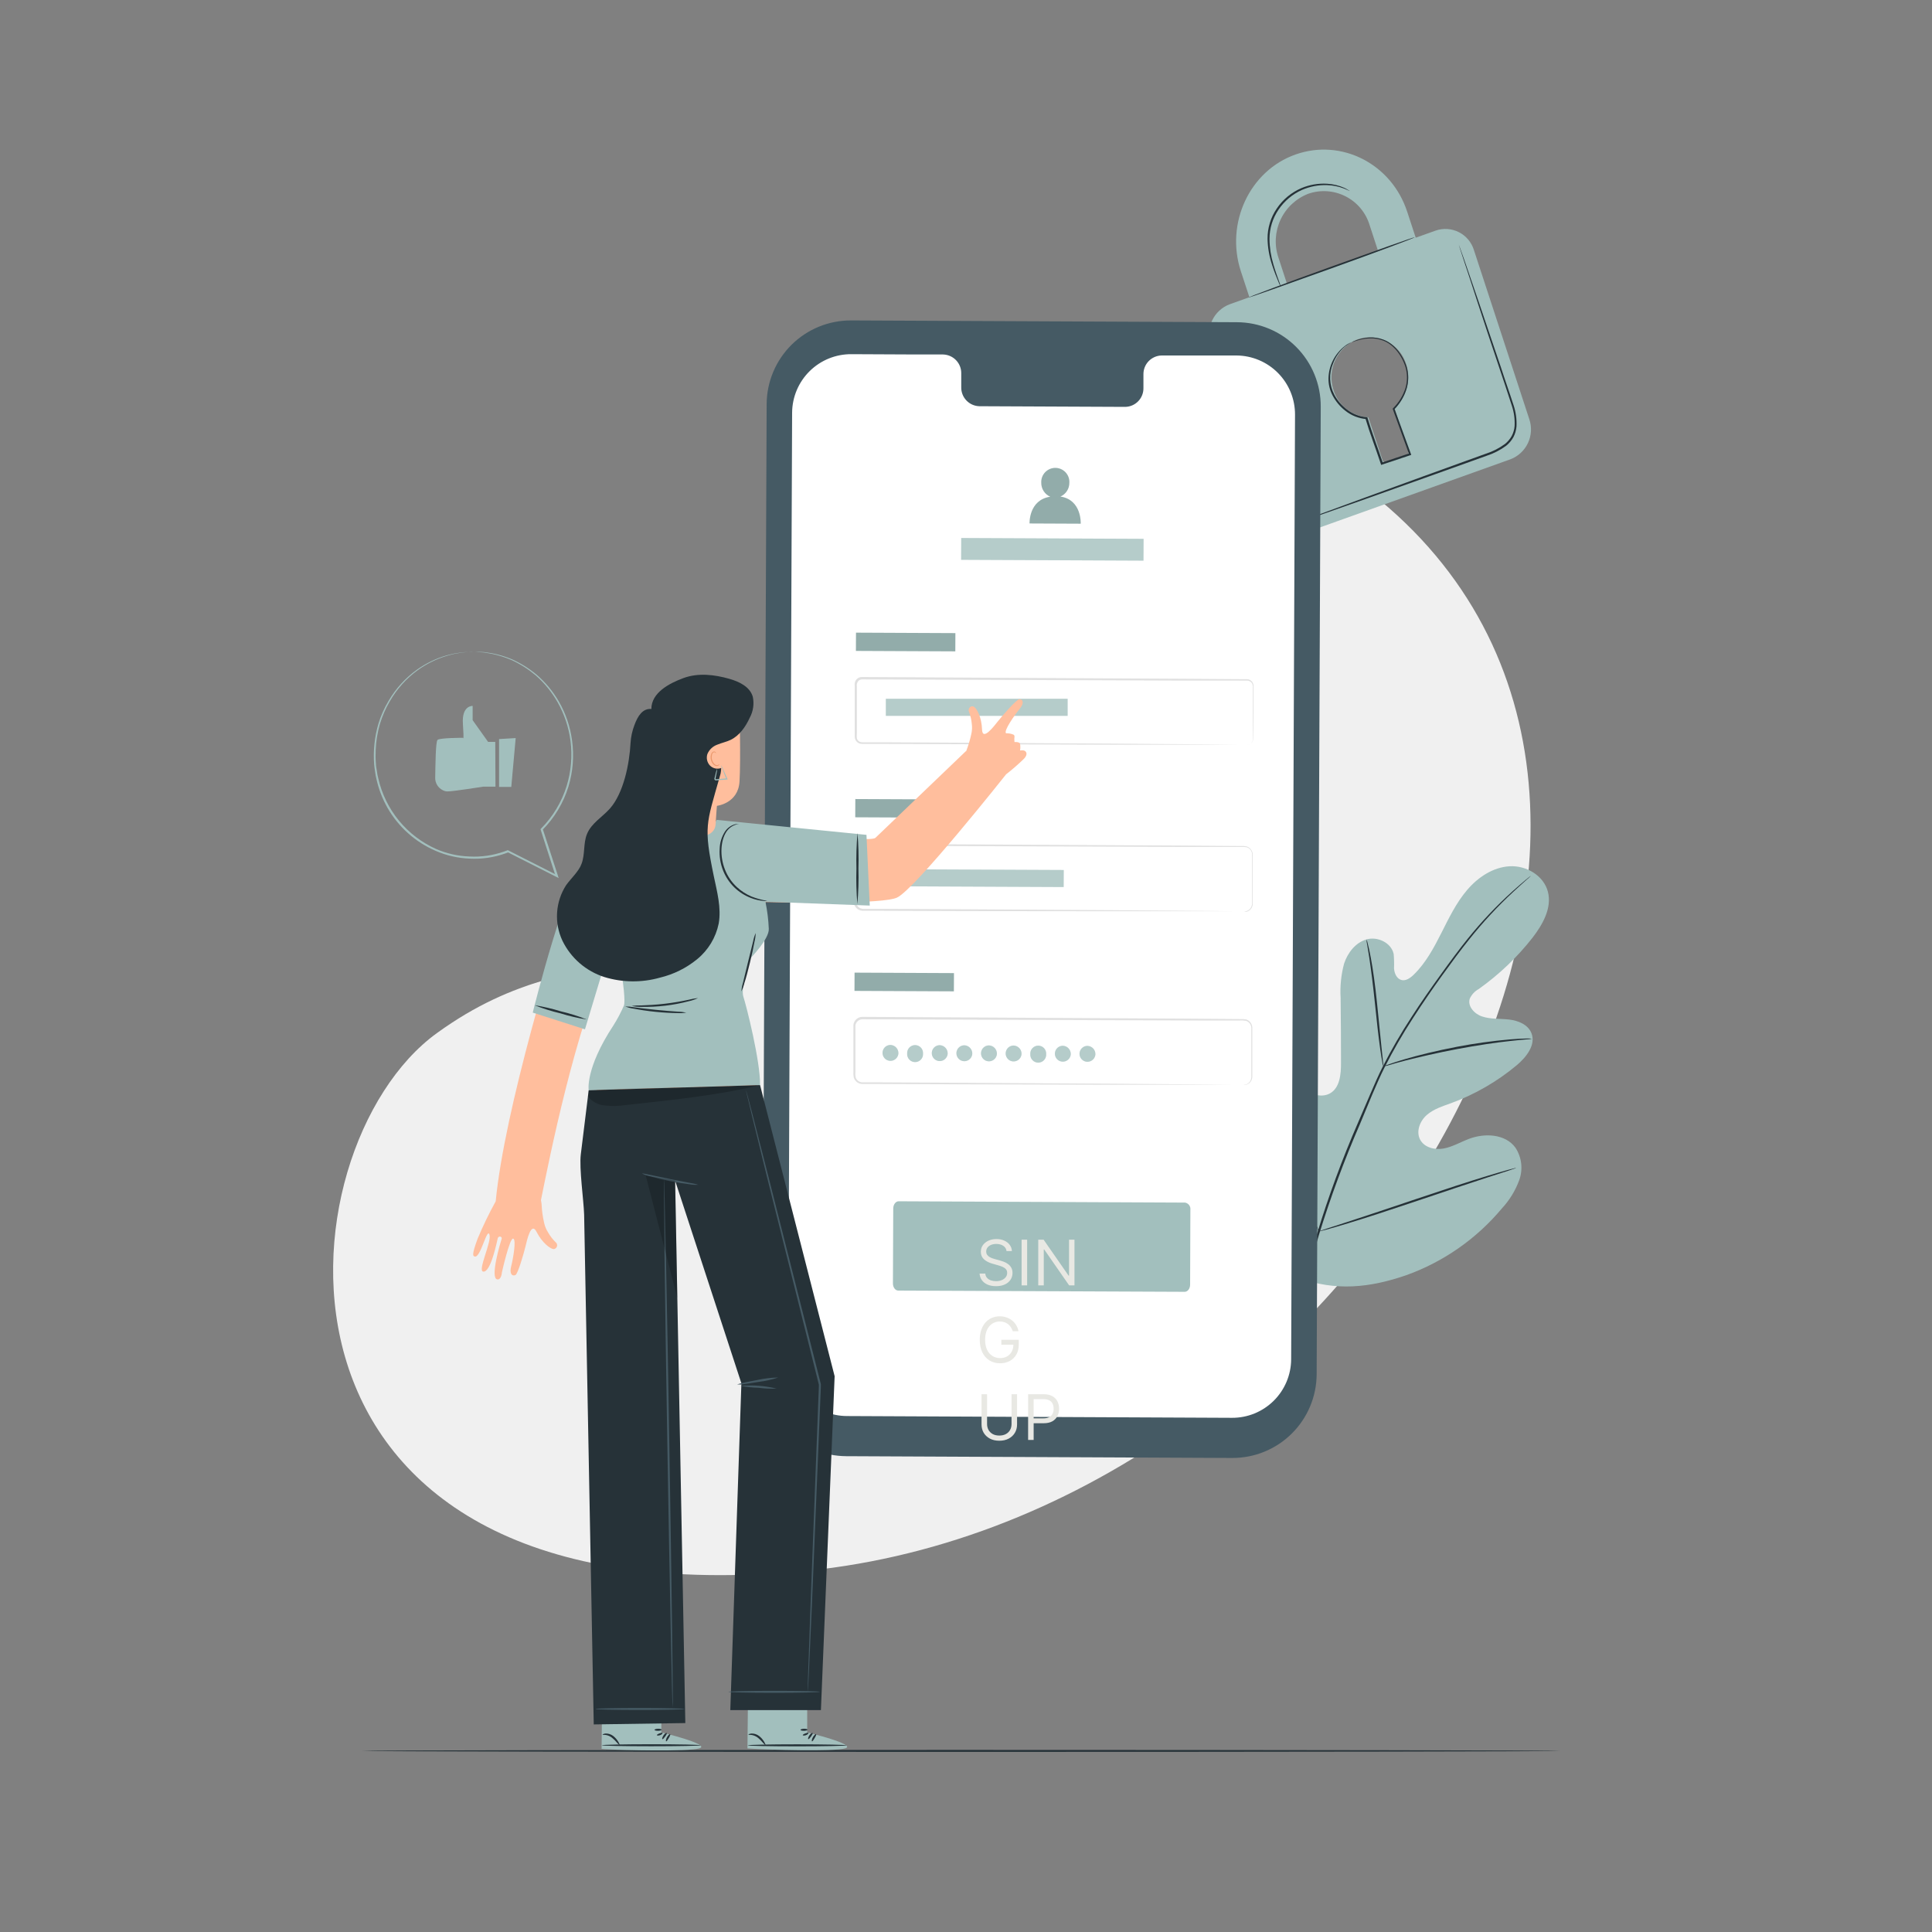 <svg width="250" height="250" viewBox="0 0 250 250" fill="none" xmlns="http://www.w3.org/2000/svg">
<rect x="0" y="0" width="250" height="250" fill="#808080" stroke="none"/>
<path d="M179.685 65.69C161.375 49.69 136.59 65.69 112.51 99.36C88.43 133.03 76.981 118.86 56.511 133.7C36.041 148.54 30.566 209.33 102.685 203.42C174.805 197.51 227.55 107.46 179.685 65.69Z" fill="#F0F0F0"/>
<path d="M201.92 226.565C201.92 226.635 167.2 226.695 124.385 226.695C81.57 226.695 46.835 226.635 46.835 226.565C46.835 226.495 81.55 226.435 124.385 226.435C167.22 226.435 201.92 226.5 201.92 226.565Z" fill="#263238"/>
<path d="M168.09 165.355C160.365 159.96 158.615 149.945 158.92 140.94C158.97 139.44 158.805 137.85 159.52 136.535C160.235 135.22 161.905 134.315 163.25 134.945C164.365 135.47 164.85 136.77 165.475 137.845C166.309 139.277 167.531 140.443 169 141.21C169.955 141.71 171.14 142.01 172.085 141.49C173.385 140.775 173.535 138.99 173.525 137.49C173.525 134.7 173.509 131.913 173.475 129.13C173.385 127.635 173.537 126.136 173.925 124.69C174.39 123.27 175.425 121.955 176.84 121.555C178.255 121.155 180.02 121.98 180.34 123.44C180.395 124.058 180.41 124.68 180.385 125.3C180.425 125.925 180.715 126.61 181.3 126.8C181.885 126.99 182.495 126.555 182.945 126.115C184.485 124.615 185.535 122.66 186.51 120.73C187.485 118.8 188.44 116.815 189.84 115.17C191.24 113.525 193.175 112.22 195.34 112.095C197.505 111.97 199.76 113.3 200.3 115.4C200.84 117.5 199.615 119.645 198.3 121.35C196.316 123.881 193.977 126.112 191.355 127.975C190.843 128.254 190.435 128.691 190.19 129.22C189.865 130.22 190.81 131.22 191.795 131.535C192.91 131.905 194.12 131.79 195.295 131.93C196.47 132.07 197.72 132.58 198.165 133.68C198.775 135.21 197.495 136.81 196.24 137.86C193.72 139.96 190.859 141.612 187.78 142.745C186.68 143.145 185.525 143.5 184.635 144.27C183.745 145.04 183.215 146.385 183.75 147.44C184.285 148.495 185.66 148.83 186.815 148.615C187.97 148.4 188.995 147.78 190.095 147.365C192.15 146.59 194.8 146.73 196.095 148.505C196.496 149.116 196.75 149.813 196.837 150.539C196.924 151.265 196.841 152.001 196.595 152.69C196.095 154.061 195.325 155.317 194.33 156.385C191.055 160.298 186.8 163.271 182 165C177.235 166.65 172.82 167.1 168.085 165.365" fill="#A2BFBD"/>
<path d="M198.1 113.33C198.1 113.33 198.055 113.38 197.955 113.47L197.51 113.865C197.12 114.215 196.545 114.725 195.82 115.4C193.765 117.309 191.856 119.369 190.11 121.565C188.995 122.95 187.84 124.52 186.61 126.225C185.38 127.93 184.11 129.77 182.85 131.725C181.507 133.787 180.277 135.92 179.165 138.115C178.585 139.26 178.075 140.455 177.55 141.675L176 145.4C173.957 150.092 172.178 154.895 170.67 159.785C169.456 163.786 168.619 167.893 168.17 172.05C167.88 174.856 167.833 177.681 168.03 180.495C168.11 181.495 168.185 182.26 168.255 182.78C168.285 183.03 168.305 183.23 168.325 183.375V183.58C168.304 183.515 168.289 183.448 168.28 183.38C168.255 183.235 168.225 183.04 168.185 182.79C168.095 182.29 168 181.5 167.91 180.5C167.669 177.681 167.686 174.846 167.96 172.03C168.381 167.855 169.2 163.73 170.405 159.71C171.9 154.806 173.675 149.991 175.72 145.29L177.31 141.58C177.835 140.365 178.35 139.16 178.935 138.01C180.055 135.808 181.295 133.67 182.65 131.605C183.93 129.605 185.22 127.795 186.435 126.105C187.65 124.415 188.825 122.835 189.935 121.455C191.699 119.265 193.633 117.219 195.72 115.335C196.46 114.67 197.05 114.17 197.45 113.835L197.915 113.46C197.972 113.41 198.034 113.367 198.1 113.33Z" fill="#263238"/>
<path d="M179 138C178.93 137.794 178.881 137.581 178.855 137.365C178.775 136.95 178.685 136.365 178.58 135.605C178.365 134.105 178.145 132.05 177.91 129.775C177.675 127.5 177.41 125.44 177.19 123.955C177.075 123.215 176.975 122.62 176.905 122.205C176.851 121.993 176.822 121.774 176.82 121.555C176.906 121.755 176.969 121.965 177.005 122.18C177.115 122.59 177.24 123.18 177.38 123.925C177.665 125.425 177.945 127.465 178.18 129.745C178.415 132.025 178.615 134.025 178.77 135.58C178.845 136.28 178.91 136.875 178.96 137.35C178.999 137.565 179.013 137.783 179 138Z" fill="#263238"/>
<path d="M198.24 134.41C197.997 134.463 197.749 134.493 197.5 134.5C197 134.545 196.29 134.605 195.41 134.705C193.65 134.895 191.23 135.245 188.575 135.745C185.92 136.245 183.535 136.81 181.82 137.245C180.965 137.465 180.275 137.665 179.82 137.8C179.577 137.886 179.326 137.946 179.07 137.98C179.301 137.864 179.542 137.768 179.79 137.695C180.26 137.53 180.94 137.3 181.79 137.055C183.495 136.555 185.88 135.96 188.545 135.45C190.803 135.018 193.081 134.701 195.37 134.5C196.255 134.425 196.97 134.395 197.47 134.385C197.727 134.367 197.985 134.376 198.24 134.41Z" fill="#263238"/>
<path d="M170.651 159.36C170.597 159.288 170.554 159.209 170.521 159.125L170.191 158.43C169.906 157.825 169.521 156.93 169.061 155.835C168.131 153.635 166.946 150.555 165.686 147.135C164.426 143.715 163.266 140.635 162.386 138.41C161.956 137.33 161.601 136.445 161.336 135.785L161.056 135.07C161.017 134.988 160.99 134.9 160.976 134.81C161.029 134.882 161.073 134.961 161.106 135.045L161.436 135.74C161.716 136.345 162.106 137.24 162.566 138.335C163.496 140.535 164.681 143.615 165.941 147.035C167.201 150.455 168.361 153.535 169.241 155.76C169.671 156.84 170.026 157.725 170.286 158.385C170.401 158.67 170.496 158.885 170.571 159.1C170.609 159.183 170.636 159.27 170.651 159.36Z" fill="#263238"/>
<path d="M196.191 151.125C196.11 151.171 196.025 151.206 195.936 151.23L195.196 151.48L192.461 152.365C190.151 153.115 186.961 154.185 183.461 155.365C179.961 156.545 176.755 157.595 174.43 158.295C173.27 158.65 172.326 158.92 171.671 159.1L170.915 159.295C170.828 159.323 170.737 159.341 170.646 159.35C170.726 159.304 170.811 159.269 170.9 159.245L171.641 158.995L174.376 158.11C176.686 157.36 179.876 156.29 183.376 155.11C186.876 153.93 190.075 152.88 192.4 152.18C193.565 151.825 194.505 151.555 195.165 151.375L195.921 151.18C196.008 151.152 196.099 151.134 196.191 151.125Z" fill="#263238"/>
<path d="M185.77 29.84L183.195 30.76L182.09 27.395C180.06 21.19 173.59 17.895 167.645 19.99C161.7 22.085 158.535 28.89 160.565 35.095L161.67 38.46L159.085 39.385C158.099 39.767 157.299 40.515 156.85 41.472C156.401 42.429 156.338 43.523 156.675 44.525L163.84 66.42C163.988 66.916 164.235 67.377 164.566 67.776C164.896 68.175 165.304 68.504 165.763 68.742C166.223 68.98 166.726 69.124 167.243 69.164C167.759 69.204 168.279 69.14 168.77 68.975L195.455 59.43C196.453 59.048 197.265 58.294 197.719 57.326C198.173 56.358 198.235 55.252 197.89 54.24L190.72 32.345C190.567 31.85 190.316 31.391 189.983 30.996C189.649 30.6 189.239 30.275 188.777 30.042C188.315 29.808 187.81 29.669 187.294 29.635C186.777 29.6 186.259 29.67 185.77 29.84ZM165.43 33.34C164.882 31.727 164.981 29.964 165.704 28.422C166.427 26.879 167.719 25.676 169.31 25.065C170.095 24.796 170.926 24.689 171.754 24.748C172.582 24.808 173.389 25.034 174.128 25.412C174.867 25.791 175.522 26.314 176.054 26.951C176.586 27.588 176.984 28.326 177.225 29.12L178.325 32.485L166.53 36.705L165.43 33.34ZM180.43 52.77L182.26 58.36C182.293 58.472 182.282 58.593 182.229 58.697C182.176 58.801 182.085 58.881 181.975 58.92L179.41 59.835C179.308 59.863 179.199 59.851 179.105 59.801C179.012 59.751 178.942 59.666 178.91 59.565L177.065 54C176.047 53.945 175.071 53.58 174.267 52.954C173.463 52.329 172.869 51.472 172.565 50.5C172.13 49.215 172.209 47.811 172.786 46.582C173.363 45.354 174.393 44.396 175.66 43.91C176.285 43.696 176.947 43.611 177.607 43.658C178.266 43.706 178.909 43.886 179.498 44.187C180.086 44.489 180.608 44.906 181.031 45.413C181.455 45.92 181.773 46.508 181.965 47.14C182.286 48.128 182.313 49.188 182.041 50.191C181.769 51.193 181.211 52.095 180.435 52.785L180.43 52.77Z" fill="#A2BFBD"/>
<path d="M183.08 30.7C183.08 30.77 178.305 32.565 172.365 34.7C166.425 36.835 161.58 38.55 161.555 38.5C161.53 38.45 166.33 36.64 172.275 34.5C178.22 32.36 183.055 30.635 183.08 30.7Z" fill="#263238"/>
<path d="M188.749 31.62C188.771 31.663 188.79 31.709 188.804 31.755C188.844 31.855 188.889 31.985 188.949 32.145C189.079 32.51 189.259 33.015 189.484 33.645L191.404 39.235C192.204 41.605 193.159 44.415 194.219 47.535C194.719 49.1 195.309 50.73 195.859 52.445C196.154 53.329 196.281 54.26 196.234 55.19C196.192 55.674 196.054 56.145 195.829 56.575C195.589 57.004 195.268 57.383 194.884 57.69C194.112 58.254 193.254 58.691 192.344 58.985L189.769 59.91L184.894 61.655L176.639 64.595L171.064 66.555L169.564 67.055L169.164 67.185C169.122 67.204 169.076 67.216 169.029 67.22C169.029 67.22 169.069 67.22 169.154 67.16L169.544 67.005L171.044 66.44L176.589 64.4L184.829 61.4L189.694 59.64L192.269 58.71C193.154 58.428 193.986 58.004 194.734 57.455C195.091 57.17 195.39 56.819 195.614 56.42C195.826 56.022 195.954 55.585 195.989 55.135C196.035 54.239 195.913 53.342 195.629 52.49C195.089 50.79 194.519 49.145 194.004 47.58C192.964 44.455 192.004 41.635 191.244 39.265C190.484 36.895 189.844 34.99 189.404 33.65C189.194 32.995 189.034 32.485 188.904 32.115L188.784 31.715C188.769 31.685 188.757 31.653 188.749 31.62Z" fill="#263238"/>
<path d="M174.67 24.725C174.67 24.725 174.405 24.595 173.915 24.395C173.216 24.127 172.478 23.978 171.73 23.955C170.621 23.917 169.518 24.125 168.5 24.565C167.262 25.113 166.203 25.998 165.445 27.12C164.682 28.239 164.273 29.561 164.27 30.915C164.28 32.025 164.449 33.128 164.77 34.19C165.03 35.1 165.3 35.825 165.48 36.33C165.586 36.587 165.673 36.851 165.74 37.12C165.598 36.88 165.479 36.627 165.385 36.365C165.18 35.865 164.885 35.155 164.595 34.24C164.239 33.167 164.045 32.046 164.02 30.915C164.007 29.51 164.425 28.134 165.22 26.975C166.004 25.812 167.106 24.899 168.395 24.345C169.445 23.903 170.582 23.708 171.72 23.775C172.484 23.814 173.235 23.992 173.935 24.3C174.122 24.387 174.303 24.487 174.475 24.6C174.546 24.631 174.612 24.674 174.67 24.725Z" fill="#263238"/>
<path d="M174.9 44.29C174.979 44.242 175.063 44.2 175.15 44.165C175.4 44.052 175.659 43.96 175.925 43.89C176.346 43.766 176.781 43.692 177.22 43.67C177.817 43.638 178.414 43.728 178.975 43.935C180.255 44.385 181.43 45.69 182.01 47.435C182.288 48.371 182.288 49.368 182.01 50.305C181.701 51.321 181.148 52.247 180.4 53L180.43 52.865C181.095 54.69 181.82 56.67 182.57 58.735L182.615 58.86L182.49 58.905L181.345 59.285L178.845 60.12L178.72 60.16L178.68 60.035C177.995 57.965 177.245 56.035 176.68 54.14L176.79 54.225C175.812 54.144 174.88 53.777 174.11 53.17C173.413 52.633 172.841 51.95 172.435 51.17C172.068 50.478 171.886 49.703 171.905 48.92C171.928 48.12 172.128 47.334 172.49 46.62C172.852 45.906 173.368 45.281 174 44.79C174.26 44.579 174.552 44.41 174.865 44.29C174.582 44.458 174.309 44.639 174.045 44.835C173.35 45.422 172.818 46.178 172.5 47.03C172.226 47.672 172.098 48.367 172.125 49.065C172.152 49.762 172.333 50.446 172.655 51.065C173.054 51.816 173.612 52.471 174.29 52.985C175.025 53.562 175.913 53.91 176.845 53.985H176.93L176.955 54.06C177.505 55.92 178.26 57.865 178.955 59.945L178.79 59.865L181.29 59.03L182.43 58.645L182.35 58.815C181.605 56.75 180.885 54.765 180.225 52.94V52.865L180.285 52.805C181.012 52.083 181.554 51.196 181.865 50.22C182.13 49.324 182.13 48.371 181.865 47.475C181.32 45.795 180.195 44.52 178.975 44.07C178.435 43.862 177.858 43.765 177.28 43.785C176.848 43.795 176.418 43.853 176 43.96C175.255 44.145 174.905 44.315 174.9 44.29Z" fill="#263238"/>
<path d="M159.445 188.66L109.5 188.43C106.616 188.414 103.856 187.254 101.826 185.205C99.796 183.155 98.663 180.384 98.675 177.5L99.205 52.295C99.211 50.866 99.498 49.452 100.051 48.134C100.603 46.817 101.41 45.621 102.425 44.615C103.441 43.609 104.644 42.813 105.967 42.273C107.29 41.732 108.706 41.458 110.135 41.465L160.075 41.695C162.959 41.709 165.72 42.868 167.75 44.917C169.781 46.965 170.916 49.736 170.905 52.62L170.375 177.82C170.369 179.249 170.082 180.664 169.529 181.982C168.977 183.3 168.17 184.497 167.155 185.504C166.14 186.51 164.937 187.307 163.614 187.849C162.291 188.39 160.874 188.666 159.445 188.66Z" fill="#455A64"/>
<path d="M160 46H150.32C150.004 46.006 149.693 46.074 149.403 46.2C149.114 46.327 148.852 46.509 148.633 46.736C148.413 46.964 148.241 47.232 148.126 47.526C148.01 47.82 147.954 48.134 147.96 48.45V50.205C147.966 50.521 147.91 50.834 147.794 51.128C147.679 51.422 147.507 51.69 147.287 51.917C147.068 52.144 146.806 52.326 146.517 52.452C146.227 52.578 145.916 52.645 145.6 52.65L126.73 52.565C126.092 52.548 125.486 52.279 125.047 51.815C124.607 51.352 124.369 50.734 124.385 50.095V48.34C124.401 47.703 124.164 47.085 123.725 46.622C123.287 46.159 122.683 45.889 122.045 45.87H118.64L110.165 45.83C108.149 45.818 106.211 46.605 104.774 48.02C103.338 49.434 102.52 51.359 102.5 53.375L102 175.585C101.995 176.585 102.188 177.576 102.566 178.502C102.945 179.428 103.502 180.27 104.206 180.98C104.91 181.69 105.746 182.255 106.669 182.642C107.591 183.029 108.58 183.231 109.58 183.235L159.42 183.465C160.421 183.47 161.413 183.277 162.339 182.899C163.265 182.52 164.108 181.962 164.819 181.258C165.529 180.554 166.094 179.716 166.482 178.794C166.869 177.871 167.07 176.881 167.075 175.88L167.575 53.67C167.587 51.649 166.796 49.705 165.375 48.267C163.955 46.829 162.021 46.013 160 46Z" fill="white"/>
<path d="M153.295 167.16L116.235 167C115.85 167 115.54 166.58 115.545 166.07L115.585 156.375C115.585 155.875 115.9 155.445 116.285 155.445L153.345 155.615C153.558 155.652 153.749 155.77 153.878 155.944C154.006 156.118 154.063 156.335 154.035 156.55L154 166.235C154 166.75 153.68 167.165 153.295 167.16Z" fill="#A2BFBD"/>
<path d="M130.245 161.89C130.21 161.598 130.07 161.371 129.823 161.209C129.577 161.047 129.275 160.966 128.917 160.966C128.655 160.966 128.426 161.009 128.23 161.093C128.035 161.178 127.883 161.295 127.773 161.443C127.666 161.591 127.612 161.76 127.612 161.948C127.612 162.106 127.649 162.242 127.724 162.355C127.801 162.467 127.899 162.56 128.019 162.635C128.138 162.709 128.263 162.769 128.394 162.817C128.525 162.864 128.645 162.901 128.755 162.93L129.356 163.092C129.51 163.132 129.681 163.188 129.87 163.259C130.06 163.33 130.242 163.428 130.415 163.551C130.591 163.672 130.735 163.828 130.849 164.019C130.962 164.209 131.019 164.443 131.019 164.72C131.019 165.04 130.935 165.329 130.768 165.586C130.602 165.844 130.36 166.049 130.04 166.202C129.722 166.354 129.336 166.43 128.882 166.43C128.459 166.43 128.092 166.361 127.782 166.225C127.474 166.088 127.231 165.897 127.054 165.653C126.879 165.408 126.78 165.124 126.757 164.801H127.496C127.515 165.024 127.59 165.209 127.721 165.355C127.854 165.5 128.022 165.608 128.224 165.679C128.428 165.748 128.647 165.783 128.882 165.783C129.156 165.783 129.401 165.739 129.618 165.65C129.836 165.56 130.008 165.434 130.135 165.275C130.262 165.113 130.326 164.924 130.326 164.709C130.326 164.512 130.271 164.353 130.161 164.229C130.052 164.106 129.907 164.006 129.728 163.929C129.549 163.852 129.356 163.785 129.148 163.727L128.42 163.519C127.958 163.386 127.592 163.197 127.323 162.95C127.053 162.704 126.919 162.381 126.919 161.983C126.919 161.652 127.008 161.363 127.187 161.117C127.368 160.868 127.611 160.676 127.915 160.539C128.221 160.4 128.563 160.331 128.94 160.331C129.321 160.331 129.66 160.4 129.956 160.536C130.253 160.671 130.488 160.856 130.661 161.091C130.836 161.325 130.928 161.592 130.938 161.89H130.245ZM132.912 160.412V166.326H132.196V160.412H132.912ZM139.038 160.412V166.326H138.345L135.122 161.683H135.064V166.326H134.348V160.412H135.041L138.275 165.067H138.333V160.412H139.038ZM131.054 172.26C130.99 172.066 130.906 171.891 130.802 171.737C130.7 171.581 130.578 171.449 130.436 171.339C130.295 171.229 130.135 171.145 129.956 171.088C129.777 171.03 129.581 171.001 129.367 171.001C129.017 171.001 128.698 171.092 128.411 171.273C128.125 171.453 127.897 171.72 127.727 172.072C127.558 172.425 127.473 172.857 127.473 173.369C127.473 173.881 127.559 174.313 127.73 174.665C127.901 175.018 128.133 175.284 128.426 175.465C128.719 175.646 129.048 175.737 129.413 175.737C129.752 175.737 130.051 175.664 130.309 175.52C130.568 175.374 130.771 175.168 130.915 174.902C131.061 174.635 131.134 174.32 131.134 173.958L131.354 174.004H129.575V173.369H131.827V174.004C131.827 174.491 131.723 174.915 131.516 175.275C131.31 175.635 131.025 175.914 130.661 176.112C130.299 176.308 129.883 176.407 129.413 176.407C128.89 176.407 128.43 176.283 128.033 176.037C127.639 175.791 127.331 175.44 127.109 174.986C126.89 174.532 126.78 173.993 126.78 173.369C126.78 172.901 126.843 172.48 126.968 172.107C127.095 171.732 127.274 171.412 127.505 171.148C127.736 170.885 128.009 170.682 128.325 170.542C128.641 170.401 128.988 170.331 129.367 170.331C129.679 170.331 129.97 170.378 130.239 170.473C130.511 170.565 130.752 170.697 130.964 170.868C131.178 171.038 131.356 171.241 131.498 171.478C131.641 171.712 131.739 171.973 131.793 172.26H131.054ZM130.892 180.412H131.608V184.328C131.608 184.732 131.513 185.093 131.322 185.41C131.133 185.726 130.867 185.975 130.522 186.158C130.178 186.339 129.773 186.43 129.31 186.43C128.846 186.43 128.441 186.339 128.097 186.158C127.752 185.975 127.485 185.726 127.294 185.41C127.105 185.093 127.011 184.732 127.011 184.328V180.412H127.727V184.27C127.727 184.559 127.791 184.816 127.918 185.041C128.045 185.264 128.226 185.44 128.461 185.569C128.697 185.696 128.98 185.76 129.31 185.76C129.639 185.76 129.922 185.696 130.158 185.569C130.395 185.44 130.576 185.264 130.701 185.041C130.828 184.816 130.892 184.559 130.892 184.27V180.412ZM133.038 186.326V180.412H135.036C135.5 180.412 135.879 180.496 136.174 180.663C136.47 180.829 136.69 181.053 136.832 181.336C136.975 181.619 137.046 181.935 137.046 182.283C137.046 182.632 136.975 182.948 136.832 183.233C136.692 183.518 136.474 183.745 136.18 183.915C135.885 184.082 135.508 184.166 135.048 184.166H133.616V183.531H135.025C135.342 183.531 135.597 183.476 135.79 183.366C135.982 183.256 136.122 183.108 136.209 182.921C136.297 182.733 136.341 182.52 136.341 182.283C136.341 182.046 136.297 181.835 136.209 181.648C136.122 181.461 135.981 181.315 135.787 181.209C135.593 181.101 135.335 181.047 135.013 181.047H133.754V186.326H133.038Z" fill="#E8E8E3"/>
<path d="M123.626 81.925L110.767 81.867L110.756 84.227L123.616 84.285L123.626 81.925Z" fill="#A2BFBD"/>
<path opacity="0.1" d="M123.626 81.925L110.767 81.867L110.756 84.227L123.616 84.285L123.626 81.925Z" fill="black"/>
<path d="M161.325 96.415C161.426 96.405 161.525 96.381 161.62 96.345C161.758 96.291 161.879 96.199 161.967 96.079C162.056 95.96 162.108 95.818 162.12 95.67C162.12 94.875 162.12 93.715 162.12 92.225C162.12 91.48 162.12 90.645 162.12 89.725C162.12 89.5 162.12 89.265 162.12 89.03C162.153 88.802 162.103 88.57 161.98 88.375C161.911 88.282 161.822 88.206 161.718 88.153C161.615 88.1 161.501 88.071 161.385 88.07H160.605H153.38L111.56 87.915C111.453 87.913 111.347 87.937 111.251 87.985C111.155 88.033 111.073 88.103 111.01 88.19C110.889 88.386 110.843 88.618 110.88 88.845C110.88 89.345 110.88 89.845 110.88 90.345C110.88 91.345 110.88 92.345 110.88 93.345C110.88 93.845 110.88 94.345 110.88 94.845C110.859 95.078 110.859 95.312 110.88 95.545C110.906 95.645 110.955 95.737 111.023 95.815C111.09 95.893 111.175 95.955 111.27 95.995C111.368 96.034 111.474 96.053 111.58 96.05H114.125L125.23 96.11L144.03 96.225L156.705 96.325L160.15 96.365H161.045C161.25 96.365 161.35 96.365 161.35 96.365H161.045H160.15H156.705H144.03L125.23 96.305L114.125 96.26H111.58C111.44 96.266 111.3 96.242 111.17 96.19C111.038 96.134 110.921 96.048 110.828 95.94C110.734 95.832 110.666 95.704 110.63 95.565C110.601 95.434 110.591 95.299 110.6 95.165V94.795C110.6 94.295 110.6 93.795 110.6 93.295C110.6 92.295 110.6 91.295 110.6 90.295C110.6 89.795 110.6 89.295 110.6 88.795C110.59 88.662 110.59 88.528 110.6 88.395C110.619 88.248 110.676 88.108 110.765 87.99C110.851 87.869 110.965 87.771 111.098 87.704C111.23 87.637 111.377 87.603 111.525 87.605L153.345 87.835L160.57 87.885H161.35C161.487 87.885 161.623 87.918 161.745 87.982C161.866 88.046 161.971 88.137 162.05 88.25C162.191 88.467 162.248 88.729 162.21 88.985C162.21 89.22 162.21 89.455 162.21 89.68C162.21 90.59 162.21 91.425 162.21 92.18C162.21 93.68 162.175 94.83 162.165 95.63C162.153 95.784 162.097 95.931 162.004 96.054C161.911 96.177 161.785 96.271 161.64 96.325C161.545 96.384 161.436 96.415 161.325 96.415Z" fill="#E0E0E0"/>
<path d="M138.15 90.425H114.63V92.63H138.15V90.425Z" fill="#A2BFBD"/>
<path opacity="0.2" d="M138.15 90.425H114.63V92.63H138.15V90.425Z" fill="white"/>
<path d="M123.54 103.454L110.68 103.396L110.669 105.756L123.529 105.814L123.54 103.454Z" fill="#A2BFBD"/>
<path opacity="0.1" d="M123.54 103.454L110.68 103.396L110.669 105.756L123.529 105.814L123.54 103.454Z" fill="black"/>
<path d="M160.999 117.945C161.1 117.933 161.201 117.914 161.299 117.89C161.439 117.845 161.568 117.772 161.676 117.673C161.785 117.575 161.871 117.454 161.929 117.32C162.008 117.118 162.039 116.901 162.019 116.685C162.019 116.445 162.019 116.185 162.019 115.895C162.019 115.315 162.019 114.655 162.019 113.895V110.72C162.043 110.49 161.992 110.259 161.874 110.06C161.751 109.856 161.557 109.705 161.329 109.635C161.08 109.59 160.827 109.577 160.574 109.595H153.379L111.704 109.44C111.48 109.44 111.264 109.522 111.096 109.67C110.927 109.819 110.819 110.023 110.789 110.245C110.789 110.72 110.789 111.245 110.789 111.745C110.789 112.745 110.789 113.745 110.789 114.745C110.789 115.245 110.789 115.745 110.789 116.245C110.771 116.479 110.781 116.714 110.819 116.945C110.882 117.148 111.01 117.324 111.184 117.445C111.369 117.562 111.586 117.618 111.804 117.605H112.499H113.944L125.009 117.66L143.744 117.775L156.374 117.875L159.809 117.915H156.374H143.744L124.999 117.895L113.934 117.855H111.759C111.489 117.871 111.221 117.799 110.994 117.65C110.767 117.492 110.601 117.261 110.524 116.995C110.48 116.741 110.466 116.482 110.484 116.225C110.484 115.725 110.484 115.225 110.484 114.725C110.484 113.725 110.484 112.725 110.484 111.725C110.484 111.225 110.484 110.725 110.484 110.225C110.521 109.939 110.66 109.676 110.877 109.486C111.093 109.295 111.371 109.19 111.659 109.19L153.334 109.42L160.529 109.475C160.797 109.459 161.066 109.477 161.329 109.53C161.589 109.615 161.808 109.793 161.944 110.03C162.074 110.25 162.13 110.506 162.104 110.76C162.104 110.995 162.104 111.225 162.104 111.455C162.104 112.36 162.104 113.19 162.104 113.955C162.104 114.72 162.104 115.365 162.104 115.955C162.104 116.24 162.104 116.505 162.104 116.75C162.123 116.974 162.087 117.198 161.999 117.405C161.935 117.543 161.841 117.665 161.724 117.764C161.608 117.862 161.471 117.934 161.324 117.975C161.215 117.984 161.105 117.974 160.999 117.945Z" fill="#E0E0E0"/>
<path d="M123.442 125.919L110.582 125.86L110.571 128.22L123.431 128.279L123.442 125.919Z" fill="#A2BFBD"/>
<path opacity="0.1" d="M123.442 125.919L110.582 125.86L110.571 128.22L123.431 128.279L123.442 125.919Z" fill="black"/>
<path d="M160.9 140.4C161.001 140.388 161.101 140.37 161.2 140.345C161.339 140.301 161.467 140.228 161.575 140.13C161.684 140.033 161.771 139.913 161.83 139.78C161.908 139.578 161.939 139.361 161.92 139.145C161.92 138.9 161.92 138.645 161.92 138.35C161.92 137.775 161.92 137.11 161.92 136.35V133.175C161.944 132.945 161.893 132.714 161.775 132.515C161.648 132.315 161.455 132.166 161.23 132.095C160.981 132.049 160.727 132.034 160.475 132.05H153.28L111.605 131.895C111.381 131.896 111.164 131.978 110.996 132.126C110.828 132.274 110.719 132.478 110.69 132.7C110.69 133.2 110.69 133.7 110.69 134.2C110.69 135.2 110.69 136.2 110.69 137.2C110.69 137.7 110.69 138.2 110.69 138.7C110.671 138.932 110.681 139.166 110.72 139.395C110.78 139.599 110.909 139.776 111.085 139.895C111.268 140.015 111.486 140.071 111.705 140.055H113.88L124.945 140.115L143.68 140.23L156.31 140.33L159.745 140.37H156.31H143.68L124.945 140.315L113.88 140.27H111.705C111.434 140.288 111.165 140.216 110.94 140.065C110.712 139.907 110.546 139.676 110.47 139.41C110.425 139.156 110.412 138.897 110.43 138.64C110.43 138.14 110.43 137.64 110.43 137.14C110.43 136.14 110.43 135.14 110.43 134.14C110.43 133.64 110.43 133.14 110.43 132.615C110.465 132.33 110.604 132.067 110.819 131.876C111.034 131.686 111.312 131.58 111.6 131.58L153.275 131.81L160.47 131.865C160.738 131.849 161.007 131.867 161.27 131.92C161.53 132.005 161.749 132.183 161.885 132.42C162.014 132.64 162.07 132.896 162.045 133.15C162.045 133.385 162.045 133.62 162.045 133.845C162.045 134.75 162.045 135.58 162.045 136.345C162.045 137.11 162.045 137.755 162.045 138.345C162.045 138.63 162.045 138.895 162.045 139.14C162.064 139.364 162.028 139.589 161.94 139.795C161.875 139.933 161.781 140.055 161.664 140.154C161.548 140.252 161.412 140.324 161.265 140.365C161.148 140.405 161.022 140.417 160.9 140.4Z" fill="#E0E0E0"/>
<path d="M137.648 112.578L114.128 112.472L114.118 114.677L137.638 114.783L137.648 112.578Z" fill="#A2BFBD"/>
<path opacity="0.2" d="M137.648 112.578L114.128 112.472L114.118 114.677L137.638 114.783L137.648 112.578Z" fill="white"/>
<path d="M116.255 136.32C116.24 136.521 116.166 136.714 116.043 136.873C115.92 137.033 115.753 137.153 115.562 137.219C115.371 137.284 115.166 137.293 114.97 137.242C114.775 137.192 114.599 137.086 114.464 136.936C114.328 136.786 114.24 136.6 114.209 136.401C114.179 136.202 114.207 135.998 114.291 135.815C114.376 135.631 114.512 135.477 114.683 135.37C114.854 135.264 115.053 135.21 115.255 135.215C115.533 135.231 115.794 135.355 115.981 135.562C116.169 135.769 116.267 136.041 116.255 136.32Z" fill="#A2BFBD"/>
<path d="M119.44 136.335C119.45 136.476 119.431 136.618 119.384 136.751C119.337 136.884 119.262 137.006 119.166 137.109C119.07 137.213 118.953 137.295 118.823 137.351C118.694 137.408 118.554 137.437 118.413 137.437C118.272 137.437 118.132 137.408 118.002 137.351C117.873 137.295 117.756 137.213 117.66 137.109C117.563 137.006 117.489 136.884 117.442 136.751C117.395 136.618 117.375 136.476 117.385 136.335C117.375 136.194 117.395 136.053 117.442 135.919C117.489 135.786 117.563 135.664 117.66 135.561C117.756 135.458 117.873 135.375 118.002 135.319C118.132 135.262 118.272 135.233 118.413 135.233C118.554 135.233 118.694 135.262 118.823 135.319C118.953 135.375 119.07 135.458 119.166 135.561C119.262 135.664 119.337 135.786 119.384 135.919C119.431 136.053 119.45 136.194 119.44 136.335Z" fill="#A2BFBD"/>
<path d="M122.63 136.35C122.615 136.551 122.541 136.743 122.418 136.903C122.295 137.063 122.128 137.183 121.937 137.249C121.746 137.314 121.541 137.322 121.345 137.272C121.15 137.222 120.974 137.115 120.839 136.966C120.703 136.816 120.615 136.63 120.584 136.431C120.554 136.232 120.582 136.028 120.666 135.844C120.751 135.661 120.887 135.507 121.058 135.4C121.229 135.294 121.428 135.24 121.63 135.245C121.908 135.262 122.168 135.387 122.355 135.593C122.542 135.8 122.64 136.072 122.63 136.35Z" fill="#A2BFBD"/>
<path d="M125.815 136.365C125.8 136.566 125.727 136.759 125.604 136.918C125.481 137.078 125.313 137.198 125.123 137.264C124.932 137.329 124.726 137.338 124.531 137.287C124.336 137.237 124.159 137.13 124.024 136.981C123.889 136.831 123.8 136.645 123.77 136.446C123.739 136.247 123.768 136.043 123.852 135.86C123.936 135.676 124.072 135.522 124.244 135.415C124.415 135.309 124.613 135.255 124.815 135.26C125.093 135.277 125.354 135.402 125.541 135.609C125.727 135.815 125.826 136.087 125.815 136.365Z" fill="#A2BFBD"/>
<path d="M129 136.375C128.986 136.576 128.914 136.769 128.791 136.93C128.668 137.09 128.501 137.211 128.311 137.277C128.12 137.344 127.914 137.352 127.718 137.303C127.523 137.253 127.346 137.147 127.21 136.997C127.074 136.848 126.986 136.662 126.955 136.462C126.924 136.263 126.952 136.059 127.036 135.875C127.12 135.692 127.256 135.537 127.428 135.43C127.599 135.323 127.798 135.269 128 135.275C128.277 135.292 128.537 135.416 128.724 135.621C128.91 135.827 129.01 136.097 129 136.375Z" fill="#A2BFBD"/>
<path d="M132.189 136.39C132.176 136.59 132.104 136.782 131.983 136.942C131.861 137.102 131.696 137.224 131.506 137.291C131.317 137.358 131.112 137.368 130.917 137.321C130.722 137.273 130.545 137.169 130.408 137.022C130.271 136.875 130.18 136.692 130.147 136.494C130.113 136.296 130.138 136.092 130.218 135.908C130.298 135.724 130.431 135.567 130.599 135.458C130.767 135.348 130.964 135.29 131.164 135.29C131.446 135.3 131.712 135.422 131.904 135.628C132.096 135.834 132.199 136.108 132.189 136.39Z" fill="#A2BFBD"/>
<path d="M135.375 136.405C135.385 136.546 135.365 136.687 135.318 136.821C135.271 136.954 135.197 137.076 135.101 137.179C135.004 137.283 134.888 137.365 134.758 137.421C134.628 137.478 134.489 137.507 134.347 137.507C134.206 137.507 134.066 137.478 133.937 137.421C133.807 137.365 133.691 137.283 133.594 137.179C133.498 137.076 133.424 136.954 133.376 136.821C133.329 136.687 133.31 136.546 133.32 136.405C133.31 136.264 133.329 136.122 133.376 135.989C133.424 135.856 133.498 135.734 133.594 135.631C133.691 135.527 133.807 135.445 133.937 135.389C134.066 135.332 134.206 135.303 134.347 135.303C134.489 135.303 134.628 135.332 134.758 135.389C134.888 135.445 135.004 135.527 135.101 135.631C135.197 135.734 135.271 135.856 135.318 135.989C135.365 136.122 135.385 136.264 135.375 136.405Z" fill="#A2BFBD"/>
<path d="M138.56 136.42C138.546 136.62 138.474 136.812 138.353 136.972C138.231 137.132 138.066 137.253 137.876 137.32C137.687 137.388 137.482 137.398 137.287 137.35C137.092 137.303 136.915 137.199 136.778 137.052C136.641 136.905 136.551 136.721 136.517 136.523C136.483 136.325 136.508 136.122 136.588 135.938C136.668 135.754 136.801 135.597 136.969 135.487C137.137 135.378 137.334 135.319 137.535 135.32C137.816 135.33 138.082 135.452 138.274 135.658C138.466 135.864 138.569 136.138 138.56 136.42Z" fill="#A2BFBD"/>
<path d="M141.745 136.435C141.731 136.636 141.659 136.829 141.536 136.99C141.414 137.15 141.247 137.271 141.056 137.337C140.865 137.404 140.659 137.412 140.464 137.363C140.268 137.313 140.091 137.207 139.955 137.057C139.82 136.908 139.731 136.722 139.7 136.522C139.669 136.323 139.697 136.119 139.781 135.935C139.865 135.752 140.002 135.597 140.173 135.49C140.344 135.383 140.543 135.329 140.745 135.335C141.022 135.352 141.282 135.476 141.469 135.681C141.656 135.887 141.755 136.157 141.745 136.435Z" fill="#A2BFBD"/>
<g opacity="0.2">
<path d="M116.255 136.32C116.24 136.521 116.166 136.714 116.043 136.873C115.92 137.033 115.753 137.153 115.562 137.219C115.371 137.284 115.166 137.293 114.97 137.242C114.775 137.192 114.599 137.086 114.464 136.936C114.328 136.786 114.24 136.6 114.209 136.401C114.179 136.202 114.207 135.998 114.291 135.815C114.376 135.631 114.512 135.477 114.683 135.37C114.854 135.264 115.053 135.21 115.255 135.215C115.533 135.231 115.794 135.355 115.981 135.562C116.169 135.769 116.267 136.041 116.255 136.32Z" fill="white"/>
<path d="M119.439 136.335C119.449 136.476 119.43 136.618 119.383 136.751C119.336 136.884 119.261 137.006 119.165 137.109C119.069 137.213 118.952 137.295 118.823 137.351C118.693 137.408 118.553 137.437 118.412 137.437C118.271 137.437 118.131 137.408 118.001 137.351C117.872 137.295 117.755 137.213 117.659 137.109C117.562 137.006 117.488 136.884 117.441 136.751C117.394 136.618 117.374 136.476 117.384 136.335C117.374 136.194 117.394 136.053 117.441 135.919C117.488 135.786 117.562 135.664 117.659 135.561C117.755 135.458 117.872 135.375 118.001 135.319C118.131 135.262 118.271 135.233 118.412 135.233C118.553 135.233 118.693 135.262 118.823 135.319C118.952 135.375 119.069 135.458 119.165 135.561C119.261 135.664 119.336 135.786 119.383 135.919C119.43 136.053 119.449 136.194 119.439 136.335Z" fill="white"/>
<path d="M122.63 136.35C122.615 136.551 122.541 136.743 122.418 136.903C122.295 137.063 122.128 137.183 121.937 137.249C121.746 137.314 121.541 137.322 121.345 137.272C121.15 137.222 120.974 137.115 120.839 136.966C120.703 136.816 120.615 136.63 120.584 136.431C120.554 136.232 120.582 136.028 120.666 135.844C120.751 135.661 120.887 135.507 121.058 135.4C121.229 135.294 121.428 135.24 121.63 135.245C121.908 135.262 122.168 135.387 122.355 135.593C122.542 135.8 122.64 136.072 122.63 136.35Z" fill="white"/>
<path d="M125.814 136.365C125.799 136.566 125.726 136.759 125.603 136.918C125.48 137.078 125.312 137.198 125.122 137.264C124.931 137.329 124.725 137.338 124.53 137.287C124.335 137.237 124.158 137.13 124.023 136.981C123.888 136.831 123.799 136.645 123.769 136.446C123.738 136.247 123.767 136.043 123.851 135.86C123.935 135.676 124.071 135.522 124.243 135.415C124.414 135.309 124.612 135.255 124.814 135.26C125.092 135.277 125.353 135.402 125.54 135.609C125.726 135.815 125.825 136.087 125.814 136.365Z" fill="white"/>
<path d="M129 136.375C128.986 136.577 128.914 136.77 128.791 136.93C128.668 137.091 128.501 137.211 128.311 137.278C128.12 137.344 127.914 137.353 127.718 137.303C127.523 137.253 127.346 137.147 127.21 136.998C127.074 136.848 126.986 136.662 126.955 136.463C126.924 136.263 126.952 136.059 127.036 135.876C127.12 135.692 127.256 135.537 127.428 135.431C127.599 135.324 127.798 135.27 128 135.275C128.277 135.292 128.537 135.416 128.724 135.622C128.91 135.827 129.01 136.098 129 136.375Z" fill="white"/>
<path d="M132.189 136.39C132.176 136.59 132.104 136.782 131.983 136.942C131.861 137.102 131.696 137.224 131.506 137.291C131.317 137.358 131.112 137.368 130.917 137.321C130.722 137.273 130.545 137.169 130.408 137.022C130.271 136.875 130.18 136.692 130.147 136.494C130.113 136.296 130.138 136.092 130.218 135.908C130.298 135.724 130.431 135.567 130.599 135.458C130.767 135.348 130.964 135.29 131.164 135.29C131.446 135.3 131.712 135.422 131.904 135.628C132.096 135.834 132.199 136.108 132.189 136.39Z" fill="white"/>
<path d="M135.375 136.405C135.385 136.546 135.365 136.688 135.318 136.821C135.271 136.954 135.197 137.076 135.101 137.18C135.004 137.283 134.888 137.365 134.758 137.422C134.628 137.478 134.489 137.507 134.347 137.507C134.206 137.507 134.066 137.478 133.937 137.422C133.807 137.365 133.691 137.283 133.594 137.18C133.498 137.076 133.424 136.954 133.376 136.821C133.329 136.688 133.31 136.546 133.32 136.405C133.31 136.264 133.329 136.123 133.376 135.99C133.424 135.857 133.498 135.735 133.594 135.631C133.691 135.528 133.807 135.445 133.937 135.389C134.066 135.333 134.206 135.304 134.347 135.304C134.489 135.304 134.628 135.333 134.758 135.389C134.888 135.445 135.004 135.528 135.101 135.631C135.197 135.735 135.271 135.857 135.318 135.99C135.365 136.123 135.385 136.264 135.375 136.405Z" fill="white"/>
<path d="M138.56 136.42C138.546 136.621 138.474 136.813 138.353 136.973C138.231 137.133 138.066 137.254 137.876 137.321C137.687 137.388 137.482 137.399 137.287 137.351C137.092 137.303 136.915 137.199 136.778 137.052C136.641 136.906 136.551 136.722 136.517 136.524C136.483 136.326 136.508 136.122 136.588 135.938C136.668 135.754 136.801 135.598 136.969 135.488C137.137 135.378 137.334 135.32 137.535 135.32C137.816 135.331 138.082 135.452 138.274 135.659C138.466 135.865 138.569 136.139 138.56 136.42Z" fill="white"/>
<path d="M141.744 136.435C141.73 136.637 141.658 136.83 141.535 136.99C141.413 137.151 141.246 137.271 141.055 137.338C140.864 137.404 140.658 137.413 140.463 137.363C140.267 137.313 140.09 137.207 139.954 137.058C139.819 136.908 139.73 136.722 139.699 136.523C139.668 136.323 139.696 136.119 139.78 135.936C139.864 135.752 140.001 135.597 140.172 135.491C140.343 135.384 140.542 135.33 140.744 135.335C141.021 135.352 141.281 135.476 141.468 135.682C141.655 135.887 141.754 136.158 141.744 136.435Z" fill="white"/>
</g>
<path d="M137.219 64.255C137.567 64.102 137.861 63.85 138.067 63.531C138.272 63.212 138.379 62.839 138.374 62.46C138.387 62.213 138.35 61.966 138.264 61.735C138.179 61.503 138.047 61.291 137.877 61.112C137.707 60.932 137.502 60.79 137.275 60.692C137.048 60.595 136.804 60.544 136.557 60.544C136.31 60.544 136.065 60.595 135.839 60.692C135.612 60.79 135.407 60.932 135.237 61.112C135.067 61.291 134.935 61.503 134.849 61.735C134.764 61.966 134.727 62.213 134.739 62.46C134.732 62.843 134.838 63.22 135.044 63.543C135.251 63.866 135.548 64.121 135.899 64.275C133.099 64.695 133.224 67.735 133.224 67.735L139.844 67.765C139.844 67.765 139.999 64.67 137.219 64.255Z" fill="#A2BFBD"/>
<path opacity="0.1" d="M137.219 64.255C137.567 64.102 137.861 63.85 138.067 63.531C138.272 63.212 138.379 62.839 138.374 62.46C138.387 62.213 138.35 61.966 138.264 61.735C138.179 61.503 138.047 61.291 137.877 61.112C137.707 60.932 137.502 60.79 137.275 60.692C137.048 60.595 136.804 60.544 136.557 60.544C136.31 60.544 136.065 60.595 135.839 60.692C135.612 60.79 135.407 60.932 135.237 61.112C135.067 61.291 134.935 61.503 134.849 61.735C134.764 61.966 134.727 62.213 134.739 62.46C134.732 62.843 134.838 63.22 135.044 63.543C135.251 63.866 135.548 64.121 135.899 64.275C133.099 64.695 133.224 67.735 133.224 67.735L139.844 67.765C139.844 67.765 139.999 64.67 137.219 64.255Z" fill="black"/>
<path d="M147.978 69.726L124.383 69.619L124.37 72.439L147.965 72.546L147.978 69.726Z" fill="#A2BFBD"/>
<path opacity="0.2" d="M147.978 69.726L124.383 69.619L124.37 72.439L147.965 72.546L147.978 69.726Z" fill="white"/>
<path d="M61.235 84.34H61L60.32 84.39C59.952 84.412 59.586 84.46 59.225 84.535C58.991 84.568 58.759 84.613 58.53 84.67L57.755 84.885C56.435 85.29 55.191 85.906 54.07 86.71C52.588 87.785 51.351 89.162 50.44 90.75C49.904 91.665 49.478 92.64 49.17 93.655C48.846 94.758 48.66 95.896 48.615 97.045C48.585 97.648 48.595 98.253 48.645 98.855C48.645 99.16 48.73 99.465 48.77 99.775C48.803 100.087 48.862 100.397 48.945 100.7C49.394 102.706 50.306 104.58 51.609 106.171C52.911 107.762 54.567 109.027 56.445 109.865C57.804 110.451 59.26 110.779 60.74 110.83C62.267 110.914 63.797 110.695 65.24 110.185L65.68 110.02H65.74L65.79 110.05L72.095 113.25L71.91 113.41C71.235 111.32 70.585 109.295 69.955 107.35V107.275L70.01 107.22C71.539 105.679 72.675 103.793 73.32 101.72C73.904 99.825 74.074 97.826 73.82 95.86C73.593 94.112 73.031 92.425 72.165 90.89C71.418 89.572 70.454 88.388 69.315 87.39C68.374 86.6 67.334 85.937 66.22 85.42C65.377 85.056 64.499 84.78 63.6 84.595L62.6 84.43L61.875 84.375L61.435 84.345H61.285C61.334 84.339 61.385 84.339 61.435 84.345H61.88L62.605 84.375L63.605 84.52C64.515 84.691 65.405 84.958 66.26 85.315C67.393 85.826 68.452 86.487 69.41 87.28C70.57 88.274 71.554 89.457 72.32 90.78C73.211 92.331 73.79 94.041 74.025 95.815C74.3 97.812 74.142 99.845 73.56 101.775C72.91 103.891 71.757 105.818 70.2 107.39L70.23 107.26C70.86 109.205 71.515 111.23 72.195 113.315L72.29 113.62L72.005 113.475L65.7 110.28H65.81L65.36 110.445C63.889 110.962 62.331 111.187 60.775 111.105C59.264 111.047 57.776 110.708 56.39 110.105C53.745 108.972 51.544 107.003 50.125 104.5C49.472 103.344 48.995 102.097 48.71 100.8C48.632 100.489 48.573 100.173 48.535 99.855C48.495 99.54 48.43 99.23 48.415 98.92C48.279 97.141 48.467 95.352 48.97 93.64C49.285 92.611 49.724 91.624 50.275 90.7C51.208 89.098 52.471 87.712 53.98 86.635C55.119 85.829 56.385 85.217 57.725 84.825L58.51 84.625C58.741 84.571 58.974 84.53 59.21 84.5C59.574 84.432 59.944 84.392 60.315 84.38L61 84.355C61.078 84.344 61.156 84.339 61.235 84.34Z" fill="#A2BFBD"/>
<path d="M64.085 96H63.16L61.16 93.19V91.345C61.16 91.345 59.73 91.255 59.9 93.67C60.07 96.085 59.9 95.47 59.9 95.47C59.9 95.47 56.865 95.47 56.615 95.745C56.365 96.02 56.35 98.95 56.315 100.585C56.295 100.979 56.408 101.368 56.636 101.691C56.863 102.013 57.192 102.25 57.57 102.365C57.675 102.394 57.785 102.409 57.895 102.41C58.655 102.41 62.52 101.795 62.52 101.795H64.115L64.085 96Z" fill="#A2BFBD"/>
<path d="M66.73 95.505L66.16 101.825H64.58V95.635L66.73 95.505Z" fill="#A2BFBD"/>
<path d="M85.576 224.17V219.895L77.911 219.84L77.846 226.305L78.321 226.34C80.436 226.475 89.081 226.675 90.501 226.235C92.081 225.745 85.576 224.17 85.576 224.17Z" fill="#A2BFBD"/>
<path d="M90.68 225.835C90.68 225.905 87.81 225.965 84.275 225.965C80.74 225.965 77.87 225.905 77.87 225.835C77.87 225.765 80.74 225.705 84.275 225.705C87.81 225.705 90.68 225.765 90.68 225.835Z" fill="#263238"/>
<path d="M85.711 225.045C85.646 225.01 85.711 224.785 85.866 224.545C86.021 224.305 86.231 224.205 86.281 224.255C86.331 224.305 86.226 224.495 86.076 224.7C85.926 224.905 85.776 225.08 85.711 225.045Z" fill="#263238"/>
<path d="M86.201 225.325C86.131 225.325 86.166 225.045 86.316 224.78C86.466 224.515 86.666 224.355 86.721 224.395C86.776 224.435 86.686 224.66 86.546 224.895C86.406 225.13 86.266 225.35 86.201 225.325Z" fill="#263238"/>
<path d="M80.181 225.815C80.151 225.815 80.036 225.725 79.871 225.535C79.669 225.291 79.445 225.067 79.201 224.865C78.961 224.673 78.674 224.548 78.371 224.5C78.136 224.47 77.986 224.5 77.971 224.47C77.956 224.44 78.101 224.335 78.376 224.315C78.739 224.308 79.093 224.428 79.376 224.655C79.641 224.871 79.865 225.134 80.036 225.43C80.151 225.65 80.211 225.795 80.181 225.815Z" fill="#263238"/>
<path d="M85.736 224.24C85.771 224.3 85.641 224.45 85.421 224.53C85.201 224.61 85.006 224.58 84.996 224.53C84.986 224.48 85.141 224.375 85.331 224.305C85.521 224.235 85.696 224.18 85.736 224.24Z" fill="#263238"/>
<path d="M85.615 223.825C85.615 223.9 85.415 223.96 85.155 223.965C84.895 223.97 84.69 223.91 84.695 223.84C84.7 223.77 84.905 223.705 85.155 223.7C85.405 223.695 85.605 223.755 85.615 223.825Z" fill="#263238"/>
<path d="M104.451 224.17V219.895L96.786 219.84L96.721 226.24L97.196 226.275C99.311 226.41 107.961 226.675 109.376 226.235C110.956 225.745 104.451 224.17 104.451 224.17Z" fill="#A2BFBD"/>
<path d="M109.555 225.845C109.555 225.915 106.69 225.975 103.15 225.975C99.61 225.975 96.75 225.915 96.75 225.845C96.75 225.775 99.615 225.715 103.15 225.715C106.685 225.715 109.555 225.775 109.555 225.845Z" fill="#263238"/>
<path d="M104.585 225.045C104.525 225.01 104.585 224.785 104.74 224.545C104.895 224.305 105.105 224.205 105.155 224.255C105.205 224.305 105.1 224.495 104.95 224.7C104.8 224.905 104.65 225.08 104.585 225.045Z" fill="#263238"/>
<path d="M105.075 225.325C105.01 225.325 105.04 225.045 105.195 224.78C105.35 224.515 105.545 224.355 105.6 224.395C105.655 224.435 105.56 224.66 105.42 224.895C105.28 225.13 105.145 225.35 105.075 225.325Z" fill="#263238"/>
<path d="M99.056 225.815C99.026 225.815 98.916 225.725 98.746 225.535C98.544 225.291 98.32 225.067 98.076 224.865C97.836 224.673 97.549 224.548 97.246 224.5C97.016 224.47 96.861 224.5 96.846 224.47C96.831 224.44 96.976 224.335 97.251 224.315C97.614 224.308 97.968 224.428 98.251 224.655C98.517 224.87 98.741 225.133 98.911 225.43C99.026 225.65 99.086 225.795 99.056 225.815Z" fill="#263238"/>
<path d="M104.611 224.24C104.646 224.3 104.516 224.45 104.296 224.53C104.076 224.61 103.881 224.58 103.871 224.53C103.861 224.48 104.016 224.375 104.206 224.305C104.396 224.235 104.571 224.18 104.611 224.24Z" fill="#263238"/>
<path d="M104.5 223.825C104.5 223.9 104.3 223.96 104.04 223.965C103.78 223.97 103.58 223.91 103.585 223.84C103.59 223.77 103.79 223.705 104.04 223.7C104.29 223.695 104.5 223.755 104.5 223.825Z" fill="#263238"/>
<path d="M132.69 97.22C132.49 97.015 131.995 97.115 131.995 97.115C132.045 96.827 132.045 96.533 131.995 96.245C131.905 95.965 131.275 96.02 131.275 96.02C131.246 95.784 131.246 95.546 131.275 95.31C131.28 95.258 131.269 95.205 131.243 95.159C131.217 95.114 131.178 95.077 131.13 95.055C130.832 94.933 130.512 94.876 130.19 94.885C129.805 94.61 131.365 92.425 131.945 91.725C132.525 91.025 132.42 90.48 131.905 90.48C131.55 90.48 129.73 92.58 129.17 93.285C128.61 93.99 127.125 95.95 127.075 94.385C127.025 92.82 126.395 91.64 126 91.44C125.605 91.24 125.185 91.71 125.4 92.145C125.589 92.639 125.707 93.158 125.75 93.685C125.805 94.105 125.786 94.531 125.695 94.945C125.53 95.715 125.304 96.47 125.02 97.205H124.98C124.98 97.205 114.07 107.67 113.28 108.415C112.575 109.085 98.395 107.62 95.55 107.32C94.584 107.179 93.608 107.112 92.63 107.12C91.395 107.175 91.175 107.35 89.945 107.365C86.839 107.399 83.74 107.672 80.675 108.18C79.288 108.416 77.992 109.028 76.928 109.951C75.865 110.873 75.075 112.07 74.645 113.41C71.781 122.36 65.29 143.545 64.145 155.445C63.28 157.014 62.499 158.628 61.806 160.28C61.001 162.47 61.196 162.545 61.465 162.595C62.196 162.73 63.026 158.8 63.336 159.75C63.645 160.7 61.761 164.435 62.526 164.545C63.526 164.685 64.32 160.545 64.415 160.215C64.51 159.885 65.005 159.99 64.915 160.3C64.77 160.74 63.365 165.405 64.346 165.555C64.885 165.635 64.945 164.65 64.945 164.65C64.945 164.65 65.945 160.185 66.4 160.275C66.856 160.365 66.371 163 66.141 163.88C65.91 164.76 66.231 165.205 66.701 164.99C67.02 164.84 67.785 162.165 67.996 161.295C68.206 160.425 68.731 158.015 69.436 159.41C70.141 160.805 71.21 161.615 71.65 161.635C71.75 161.624 71.843 161.583 71.919 161.518C71.995 161.453 72.049 161.367 72.076 161.27C72.102 161.174 72.099 161.072 72.067 160.978C72.035 160.883 71.975 160.8 71.895 160.74C71.517 160.37 71.192 159.95 70.93 159.49C70.697 159.132 70.528 158.736 70.43 158.32C70.229 157.491 70.112 156.643 70.081 155.79L70.001 155.29C71.121 149.745 74.346 133.47 79.001 123.075L80.91 127.005L81.74 129.915L76.65 142.48L98.361 142.195L95.121 129.725L99.055 116.725C103.31 116.82 114.235 116.98 116.055 116.155C118.345 115.155 130.19 100.195 130.19 100.195C130.963 99.595 131.702 98.954 132.405 98.275C132.405 98.275 133.125 97.67 132.69 97.22Z" fill="#FFBE9D"/>
<path d="M75.695 133.195C76.326 131.045 79.561 120.415 79.561 120.415C79.561 120.415 81.151 129.08 80.731 130.125C80.344 131.02 79.888 131.883 79.365 132.705C75.695 138.29 76.176 141.085 76.176 141.085L98.35 140.41C98.4 137.31 96.566 130.1 96.186 128.95C95.805 127.8 97.07 124.035 97.07 124.035C97.07 124.035 99.571 121.49 99.481 120.18C99.433 119.004 99.288 117.833 99.046 116.68L112.546 117.18L112.121 108.03L92.731 106.09C92.056 107.995 85.951 107.06 85.951 107.06C79.361 107.28 78.951 108.49 76.21 110.62C73.471 112.75 68.936 131.03 68.936 131.03L75.695 133.195Z" fill="#A2BFBD"/>
<path d="M88.805 131.03C88.421 131.099 88.03 131.119 87.64 131.09C86.915 131.09 85.92 131.04 84.825 130.93C83.73 130.82 82.74 130.665 82.035 130.525C81.647 130.475 81.266 130.378 80.9 130.235C81.291 130.236 81.681 130.272 82.065 130.345C82.775 130.435 83.76 130.56 84.85 130.67C85.94 130.78 86.93 130.855 87.645 130.905C88.035 130.91 88.424 130.952 88.805 131.03Z" fill="#263238"/>
<path d="M90.326 129.145C89.941 129.333 89.534 129.473 89.115 129.56C87.121 130.084 85.063 130.328 83.001 130.285C82.574 130.299 82.147 130.259 81.731 130.165C82.152 130.112 82.576 130.09 83.001 130.1C83.785 130.075 84.865 130.02 86.055 129.88C87.246 129.74 88.305 129.54 89.055 129.38C89.472 129.269 89.897 129.19 90.326 129.145Z" fill="#263238"/>
<path d="M97.786 120.735C97.775 121.117 97.724 121.495 97.63 121.865C97.501 122.56 97.3 123.51 97.046 124.55C96.79 125.59 96.546 126.55 96.326 127.2C96.237 127.572 96.106 127.933 95.936 128.275C95.963 127.895 96.034 127.52 96.145 127.155C96.335 126.375 96.551 125.475 96.791 124.49C97.031 123.505 97.26 122.605 97.451 121.825C97.518 121.45 97.631 121.084 97.786 120.735Z" fill="#263238"/>
<path d="M75.93 131.92C74.773 131.742 73.632 131.476 72.515 131.125C71.374 130.858 70.254 130.507 69.165 130.075C70.321 130.257 71.463 130.522 72.58 130.87C73.721 131.136 74.841 131.487 75.93 131.92Z" fill="#263238"/>
<path d="M99.285 116.57C99.097 116.603 98.904 116.603 98.715 116.57C98.193 116.517 97.68 116.394 97.19 116.205C96.372 115.898 95.628 115.423 95.004 114.811C94.381 114.198 93.892 113.463 93.57 112.65C93.214 111.757 93.062 110.795 93.125 109.835C93.147 109.044 93.384 108.273 93.81 107.605C94.11 107.156 94.557 106.825 95.075 106.67C95.214 106.632 95.357 106.614 95.5 106.615C95.6 106.615 95.65 106.615 95.65 106.615C95.65 106.615 95.44 106.615 95.105 106.75C94.63 106.926 94.227 107.255 93.96 107.685C93.28 108.755 93.09 110.71 93.815 112.535C94.153 113.396 94.681 114.169 95.36 114.795C95.917 115.308 96.558 115.721 97.255 116.015C97.91 116.274 98.59 116.46 99.285 116.57Z" fill="#263238"/>
<path d="M110.941 117C110.816 115.467 110.776 113.928 110.821 112.39C110.782 110.854 110.828 109.316 110.961 107.785C111.086 109.317 111.126 110.854 111.081 112.39C111.123 113.928 111.076 115.467 110.941 117Z" fill="#263238"/>
<path d="M92.6 106.65C92.656 105.535 92.77 104.275 92.77 104.275C92.77 104.275 95.531 103.97 95.695 101.12C95.861 98.27 95.695 91.695 95.695 91.695L90.695 89.135L85.145 93.5L86.001 107.75L91.091 108.075C91.48 108.086 91.857 107.942 92.14 107.675C92.423 107.408 92.589 107.039 92.6 106.65Z" fill="#FFBE9D"/>
<path d="M93.095 98.865C93.095 98.865 93.095 98.92 93.05 98.985C93.013 99.032 92.965 99.07 92.91 99.094C92.855 99.118 92.795 99.129 92.735 99.125C92.415 99.125 92.105 98.755 91.995 98.325C91.943 98.117 91.943 97.898 91.995 97.69C92.005 97.599 92.038 97.512 92.091 97.437C92.143 97.362 92.213 97.301 92.295 97.26C92.362 97.232 92.438 97.232 92.505 97.26C92.555 97.285 92.596 97.325 92.62 97.375C92.655 97.46 92.62 97.515 92.62 97.51C92.62 97.505 92.62 97.46 92.57 97.41C92.544 97.374 92.506 97.349 92.462 97.34C92.419 97.331 92.374 97.338 92.335 97.36C92.274 97.397 92.223 97.449 92.187 97.511C92.151 97.573 92.132 97.643 92.13 97.715C92.088 97.901 92.088 98.094 92.13 98.28C92.23 98.67 92.5 98.985 92.74 99.015C92.787 99.022 92.835 99.018 92.881 99.005C92.926 98.992 92.969 98.97 93.005 98.94C93.065 98.9 93.085 98.86 93.095 98.865Z" fill="#EB996E"/>
<path d="M97.411 90.155C97.026 88.845 95.631 88.195 94.361 87.835C92.426 87.285 90.336 87.045 88.446 87.74C86.556 88.435 84.286 89.655 84.286 91.74C83.171 91.65 82.531 92.625 82.091 93.835C81.809 94.572 81.641 95.348 81.591 96.135C81.451 98.865 80.686 102.635 78.916 104.635C77.916 105.75 76.531 106.52 75.961 107.91C75.461 109.115 75.721 110.545 75.256 111.765C74.841 112.84 73.926 113.605 73.256 114.54C72.573 115.601 72.171 116.818 72.088 118.076C72.005 119.335 72.244 120.594 72.781 121.735C73.322 122.847 74.084 123.837 75.02 124.645C75.956 125.453 77.047 126.062 78.226 126.435C80.561 127.146 83.052 127.17 85.401 126.505C87.164 126.084 88.808 125.268 90.211 124.12C91.646 122.948 92.632 121.316 93.001 119.5C93.356 117.46 92.786 115.385 92.361 113.355C91.031 106.94 91.411 106.605 93.091 100.65C93.131 100.545 93.151 100.435 93.181 100.33C93.211 100.225 93.226 100.175 93.246 100.095C93.293 99.86 93.319 99.62 93.321 99.38C93.075 99.471 92.809 99.491 92.553 99.436C92.297 99.381 92.062 99.254 91.876 99.07C91.689 98.874 91.559 98.631 91.499 98.367C91.439 98.103 91.452 97.828 91.536 97.57C91.654 97.289 91.83 97.035 92.052 96.826C92.274 96.616 92.538 96.456 92.826 96.355C93.381 96.125 93.976 96.005 94.521 95.75C95.676 95.2 96.476 94.06 97.021 92.865C97.469 92.037 97.607 91.076 97.411 90.155Z" fill="#263238"/>
<path d="M93.296 99C93.401 99.156 93.488 99.324 93.555 99.5C93.706 99.815 93.906 100.26 94.126 100.775L94.165 100.87H94.061L93.561 100.915C93.216 100.915 92.925 100.98 92.585 100.975C92.556 100.968 92.528 100.954 92.506 100.934C92.483 100.914 92.466 100.889 92.456 100.86C92.441 100.815 92.441 100.765 92.456 100.72C92.467 100.653 92.482 100.586 92.501 100.52L92.591 100.165C92.636 99.928 92.706 99.697 92.8 99.475C92.791 99.716 92.756 99.956 92.695 100.19L92.626 100.545C92.6 100.665 92.555 100.85 92.626 100.835C92.876 100.835 93.231 100.78 93.561 100.76L94.061 100.715L93.996 100.825C93.781 100.325 93.6 99.855 93.496 99.53C93.403 99.364 93.336 99.186 93.296 99Z" fill="#A2BFBD"/>
<path d="M76.176 141.085L98.351 140.41L108.001 178.08L106.226 221.29H94.501L95.936 179L87.361 152.775L88.681 222.965L76.831 223.14L75.586 157.165C75.531 155.33 74.931 151.195 75.156 149.375L76.176 141.085Z" fill="#263238"/>
<path d="M90.31 153.31C89.947 153.333 89.583 153.311 89.225 153.245C88.555 153.165 87.64 153.025 86.635 152.825C85.63 152.625 84.73 152.395 84.08 152.21C83.733 152.134 83.397 152.013 83.08 151.85C83.08 151.775 84.71 152.165 86.71 152.57C88.71 152.975 90.32 153.235 90.31 153.31Z" fill="#455A64"/>
<path d="M106.105 218.92C106.105 218.99 103.45 219.05 100.175 219.05C96.9 219.05 94.24 218.99 94.24 218.92C94.24 218.85 96.895 218.79 100.175 218.79C103.455 218.79 106.105 218.845 106.105 218.92Z" fill="#455A64"/>
<path d="M88.576 221.14C88.576 221.215 85.996 221.27 82.816 221.27C79.636 221.27 77.061 221.215 77.061 221.14C77.061 221.065 79.641 221.01 82.816 221.01C85.991 221.01 88.576 221.07 88.576 221.14Z" fill="#455A64"/>
<path d="M87.045 220.96C86.975 220.96 86.665 205.625 86.35 186.71C86.035 167.795 85.85 152.45 85.915 152.45C85.98 152.45 86.3 167.78 86.61 186.705C86.92 205.63 87.12 220.96 87.045 220.96Z" fill="#455A64"/>
<path d="M104.53 218.92C104.525 218.852 104.525 218.783 104.53 218.715V218.115C104.53 217.575 104.57 216.8 104.6 215.815C104.67 213.815 104.77 210.91 104.895 207.35C105.165 200.19 105.545 190.32 105.96 179.425C105.96 179.32 105.96 179.22 105.96 179.13V179.165C103.335 168.665 100.96 159.135 99.235 152.24L97.235 144.085C97.005 143.13 96.83 142.385 96.705 141.865C96.645 141.62 96.605 141.43 96.57 141.285C96.551 141.22 96.539 141.153 96.535 141.085C96.561 141.148 96.581 141.213 96.595 141.28C96.635 141.42 96.685 141.61 96.755 141.85C96.89 142.35 97.085 143.11 97.335 144.06C97.835 145.99 98.54 148.77 99.42 152.195C101.16 159.085 103.56 168.59 106.22 179.105V179.14C106.22 179.23 106.22 179.335 106.22 179.435C105.775 190.33 105.37 200.195 105.075 207.355C104.92 210.92 104.79 213.805 104.7 215.815C104.65 216.815 104.61 217.575 104.585 218.115C104.585 218.37 104.555 218.57 104.55 218.715C104.551 218.784 104.544 218.853 104.53 218.92Z" fill="#455A64"/>
<path d="M100.706 178.25C99.864 178.527 98.996 178.72 98.116 178.825C97.036 179.01 96.116 179.14 95.701 179.16V179.06C95.836 179.1 95.906 179.125 95.906 179.145C95.906 179.165 95.821 179.145 95.681 179.145H95.381L95.681 179.055C96.071 178.94 96.991 178.75 98.071 178.555C98.937 178.367 99.82 178.265 100.706 178.25Z" fill="#455A64"/>
<path d="M100.501 179.685C99.721 179.721 98.939 179.686 98.166 179.58C97.385 179.564 96.607 179.479 95.841 179.325C97.403 179.197 98.976 179.319 100.501 179.685Z" fill="#455A64"/>
<path opacity="0.2" d="M76.08 141.88C76.343 142.217 76.674 142.495 77.051 142.696C77.428 142.897 77.844 143.016 78.27 143.045C79.163 143.151 80.067 143.134 80.955 142.995C86.68 142.36 92.745 141.775 98.35 140.41C91.095 140.815 83.43 140.68 76.175 141.085L76.1 141.705" fill="black"/>
<g opacity="0.2">
<path d="M83.556 152.105L87.646 167.975L87.361 152.775L83.556 152.105Z" fill="black"/>
</g>
</svg>
